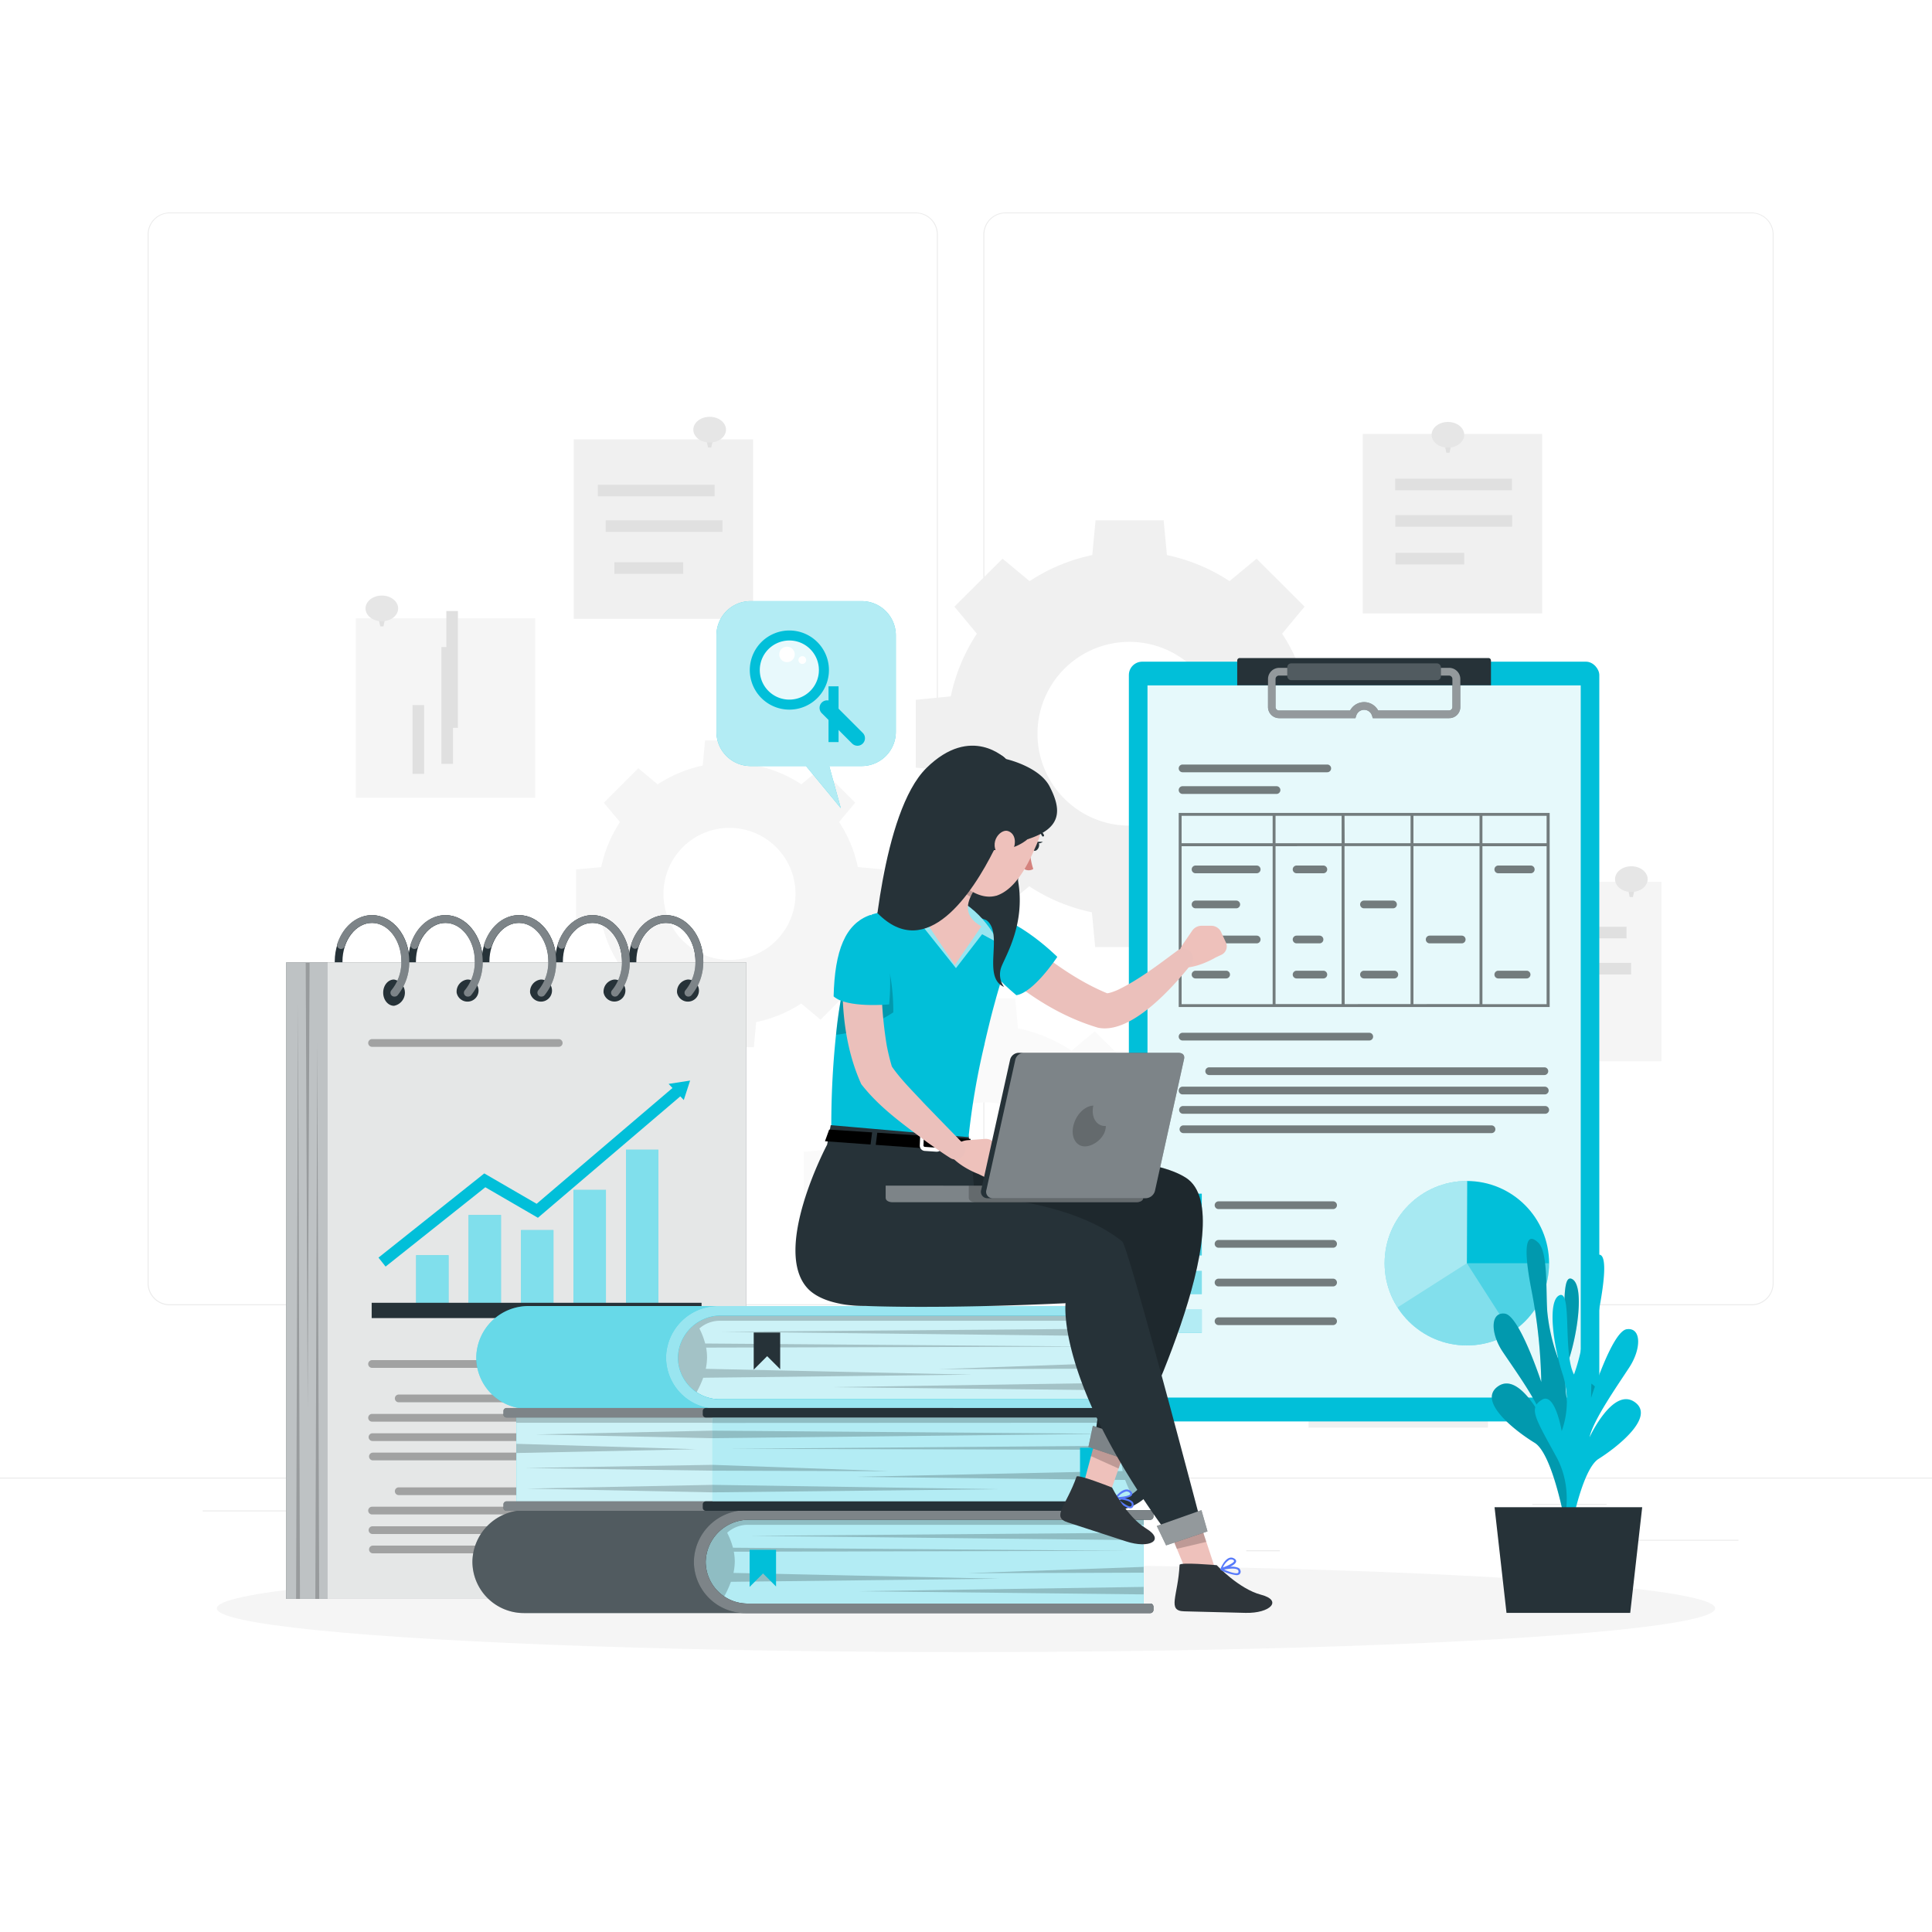 <svg class="animated" id="freepik_stories-research-paper" xmlns="http://www.w3.org/2000/svg" viewBox="0 0 500 500" version="1.1" xmlns:xlink="http://www.w3.org/1999/xlink" xmlns:svgjs="http://svgjs.com/svgjs"><style>svg#freepik_stories-research-paper:not(.animated) .animable {opacity: 0;}svg#freepik_stories-research-paper.animated #freepik--background-complete--inject-304 {animation: 6s Infinite  linear shake;animation-delay: 0s;}svg#freepik_stories-research-paper.animated #freepik--Shadow--inject-304 {animation: 3s Infinite  linear floating;animation-delay: 0s;}svg#freepik_stories-research-paper.animated #freepik--speech-bubble--inject-304 {animation: 3s Infinite  linear floating;animation-delay: 0s;}            @keyframes shake {                10%, 90% {                    transform: translate3d(-1px, 0, 0);                  }                  20%, 80% {                    transform: translate3d(2px, 0, 0);                  }                  30%, 50%, 70% {                    transform: translate3d(-4px, 0, 0);                  }                  40%, 60% {                    transform: translate3d(4px, 0, 0);                  }            }                    @keyframes floating {                0% {                    opacity: 1;                    transform: translateY(0px);                }                50% {                    transform: translateY(-10px);                }                100% {                    opacity: 1;                    transform: translateY(0px);                }            }        </style><g id="freepik--background-complete--inject-304" class="animable" style="transform-origin: 250px 228.23px;"><rect y="382.4" width="500" height="0.25" style="fill: rgb(235, 235, 235); transform-origin: 250px 382.525px;" id="elyu1j0xav73" class="animable"></rect><rect x="416.78" y="398.49" width="33.12" height="0.25" style="fill: rgb(235, 235, 235); transform-origin: 433.34px 398.615px;" id="ela5pfab8301h" class="animable"></rect><rect x="322.53" y="401.21" width="8.69" height="0.25" style="fill: rgb(235, 235, 235); transform-origin: 326.875px 401.335px;" id="elzqwhjwww8on" class="animable"></rect><rect x="396.59" y="389.21" width="19.19" height="0.25" style="fill: rgb(235, 235, 235); transform-origin: 406.185px 389.335px;" id="el4we8cwfohfh" class="animable"></rect><rect x="52.46" y="390.89" width="43.19" height="0.25" style="fill: rgb(235, 235, 235); transform-origin: 74.055px 391.015px;" id="el1iclt96adhj" class="animable"></rect><rect x="104.56" y="390.89" width="6.33" height="0.25" style="fill: rgb(235, 235, 235); transform-origin: 107.725px 391.015px;" id="el6n6su23syx9" class="animable"></rect><rect x="131.47" y="395.11" width="93.68" height="0.25" style="fill: rgb(235, 235, 235); transform-origin: 178.31px 395.235px;" id="elheovbpsdhat" class="animable"></rect><path d="M237,337.8H43.91a5.71,5.71,0,0,1-5.7-5.71V60.66A5.71,5.71,0,0,1,43.91,55H237a5.71,5.71,0,0,1,5.71,5.71V332.09A5.71,5.71,0,0,1,237,337.8ZM43.91,55.2a5.46,5.46,0,0,0-5.45,5.46V332.09a5.46,5.46,0,0,0,5.45,5.46H237a5.47,5.47,0,0,0,5.46-5.46V60.66A5.47,5.47,0,0,0,237,55.2Z" style="fill: rgb(235, 235, 235); transform-origin: 140.46px 196.4px;" id="ela4rdsxibm6v" class="animable"></path><path d="M453.31,337.8H260.21a5.72,5.72,0,0,1-5.71-5.71V60.66A5.72,5.72,0,0,1,260.21,55h193.1A5.71,5.71,0,0,1,459,60.66V332.09A5.71,5.71,0,0,1,453.31,337.8ZM260.21,55.2a5.47,5.47,0,0,0-5.46,5.46V332.09a5.47,5.47,0,0,0,5.46,5.46h193.1a5.47,5.47,0,0,0,5.46-5.46V60.66a5.47,5.47,0,0,0-5.46-5.46Z" style="fill: rgb(235, 235, 235); transform-origin: 356.75px 196.4px;" id="elfq0qfu8fuu6" class="animable"></path><path d="M237,181.11v17.56l9,.85a46.92,46.92,0,0,0,6.75,16.23l-5.81,7,12.42,12.42,7-5.81a46.85,46.85,0,0,0,16.22,6.74l.85,9H301.1l.85-9a46.9,46.9,0,0,0,16.23-6.74l7,5.81,12.42-12.42-5.81-7a46.9,46.9,0,0,0,6.74-16.23l9.05-.85V181.11l-9.05-.86A46.93,46.93,0,0,0,331.81,164l5.81-7L325.2,144.59l-7,5.81A47.11,47.11,0,0,0,302,143.65l-.85-9H283.53l-.85,9a47.06,47.06,0,0,0-16.22,6.75l-7-5.81L247,157l5.81,7a47,47,0,0,0-6.75,16.22Zm55.28-15a23.78,23.78,0,1,1-23.78,23.78A23.78,23.78,0,0,1,292.32,166.11Z" style="fill: rgb(240, 240, 240); transform-origin: 292.29px 189.875px;" id="el36ubpg7w13i" class="animable"></path><path d="M207.36,259.71l5,4.18,8.93-8.93-4.18-5A33.62,33.62,0,0,0,222,238.26l6.5-.61V225l-6.5-.61a33.62,33.62,0,0,0-4.85-11.66l4.18-5-8.93-8.93-5,4.18a33.81,33.81,0,0,0-11.66-4.85l-.61-6.5H182.47l-.61,6.5A33.81,33.81,0,0,0,170.2,203l-5-4.18-8.93,8.93,4.18,5a33.62,33.62,0,0,0-4.85,11.66l-6.5.61v12.62l6.5.61a33.62,33.62,0,0,0,4.85,11.66l-4.18,5,8.93,8.93,5-4.18a33.81,33.81,0,0,0,11.66,4.85l.61,6.5h12.62l.61-6.5A33.81,33.81,0,0,0,207.36,259.71ZM171.7,231.34a17.09,17.09,0,1,1,17.08,17.09A17.08,17.08,0,0,1,171.7,231.34Z" style="fill: rgb(245, 245, 245); transform-origin: 188.8px 231.32px;" id="elqxtoz4sejh" class="animable"></path><path d="M263.45,345.2a40,40,0,0,0,13.88-5.77l6,5L294,333.78l-5-6a40,40,0,0,0,5.77-13.88l7.74-.72v-15l-7.74-.73A40,40,0,0,0,289,283.53l5-6L283.34,266.9l-6,5a40.22,40.22,0,0,0-13.88-5.77l-.73-7.73h-15L247,266.1a40.22,40.22,0,0,0-13.88,5.77l-6-5-10.63,10.63,5,6a40.22,40.22,0,0,0-5.77,13.88l-7.74.73v15l7.74.72a40.14,40.14,0,0,0,5.77,13.88l-5,6,10.63,10.62,6-5A40,40,0,0,0,247,345.2l.73,7.74h15Zm-28.58-39.55A20.34,20.34,0,1,1,255.21,326,20.34,20.34,0,0,1,234.87,305.65Z" style="fill: rgb(250, 250, 250); transform-origin: 255.245px 305.67px;" id="elnn0dy3y1k9l" class="animable"></path><g id="el6stahcvm90e"><rect x="92.09" y="160.02" width="46.43" height="46.43" style="fill: rgb(245, 245, 245); transform-origin: 115.305px 183.235px; transform: rotate(7.78deg);" class="animable" id="el4pii7p6b6nu"></rect></g><g id="elen6k6nthuvf"><rect x="115.51" y="158.13" width="3" height="30.23" style="fill: rgb(224, 224, 224); transform-origin: 117.01px 173.245px; transform: rotate(-82.22deg);" class="animable" id="elhe147hcnfhl"></rect></g><g id="eliuwojw60p5f"><rect x="114.23" y="167.46" width="3" height="30.23" style="fill: rgb(224, 224, 224); transform-origin: 115.73px 182.575px; transform: rotate(-82.22deg);" class="animable" id="eljlna0zon54f"></rect></g><g id="elmimxzqg6ze"><rect x="106.76" y="182.48" width="3" height="17.8" style="fill: rgb(224, 224, 224); transform-origin: 108.26px 191.38px; transform: rotate(-82.22deg);" class="animable" id="elvex8qn6nsza"></rect></g><g id="eltogksgmjhe"><rect x="352.68" y="112.31" width="46.43" height="46.43" style="fill: rgb(240, 240, 240); transform-origin: 375.895px 135.525px; transform: rotate(-0.2deg);" class="animable" id="elxd1ojr8t9so"></rect></g><g id="eladu2w46w8ch"><rect x="361.07" y="123.89" width="30.23" height="3" style="fill: rgb(224, 224, 224); transform-origin: 376.185px 125.39px; transform: rotate(-0.21deg);" class="animable" id="elt6it6d9nja"></rect></g><g id="elwcxiws4fpgt"><rect x="361.11" y="133.31" width="30.23" height="3" style="fill: rgb(224, 224, 224); transform-origin: 376.225px 134.81px; transform: rotate(-0.21deg);" class="animable" id="ellryww7y55"></rect></g><g id="elogf0xkwcuh"><rect x="361.14" y="143.07" width="17.8" height="3" style="fill: rgb(224, 224, 224); transform-origin: 370.04px 144.57px; transform: rotate(-0.21deg);" class="animable" id="elihkkuoj6mum"></rect></g><g id="el4m92hyj5gla"><rect x="383.56" y="228.22" width="46.43" height="46.43" style="fill: rgb(245, 245, 245); transform-origin: 406.775px 251.435px; transform: rotate(-7.22deg);" class="animable" id="eltarbj1cyzb"></rect></g><g id="elf0n21trhm2j"><rect x="390.72" y="239.85" width="30.23" height="3" style="fill: rgb(224, 224, 224); transform-origin: 405.835px 241.35px; transform: rotate(-7.22deg);" class="animable" id="elzx3e34wwpmp"></rect></g><g id="el19plvbgxpf8"><rect x="391.9" y="249.19" width="30.23" height="3" style="fill: rgb(224, 224, 224); transform-origin: 407.015px 250.69px; transform: rotate(-7.22deg);" class="animable" id="el3ub5t979mvx"></rect></g><g id="elea4epn4s4ku"><rect x="393.17" y="259.63" width="17.8" height="3" style="fill: rgb(224, 224, 224); transform-origin: 402.07px 261.13px; transform: rotate(-7.22deg);" class="animable" id="elga98v7lwoz"></rect></g><g id="elg2fcq5i5"><rect x="133.59" y="300.33" width="46.43" height="46.43" style="fill: rgb(240, 240, 240); transform-origin: 156.805px 323.545px; transform: rotate(-0.2deg);" class="animable" id="elkw4msz13epn"></rect></g><g id="el214f4g5makh"><rect x="141.99" y="311.91" width="30.23" height="3" style="fill: rgb(224, 224, 224); transform-origin: 157.105px 313.41px; transform: rotate(-0.21deg);" class="animable" id="eld5zbp9f5x5s"></rect></g><g id="el5v8fpfca2ue"><rect x="142.02" y="321.33" width="30.23" height="3" style="fill: rgb(224, 224, 224); transform-origin: 157.135px 322.83px; transform: rotate(-0.21deg);" class="animable" id="elgfkqxc880jt"></rect></g><g id="el4ghamfajq6r"><rect x="142.06" y="331.09" width="17.8" height="3" style="fill: rgb(224, 224, 224); transform-origin: 150.96px 332.59px; transform: rotate(-0.21deg);" class="animable" id="el3q1hddnlavv"></rect></g><g id="elyti212y8ok"><rect x="338.66" y="323.04" width="46.43" height="46.43" style="fill: rgb(240, 240, 240); transform-origin: 361.875px 346.255px; transform: rotate(-0.2deg);" class="animable" id="elgf4xi2zck4"></rect></g><g id="elryc4fe7gu5"><rect x="347.05" y="334.62" width="30.23" height="3" style="fill: rgb(224, 224, 224); transform-origin: 362.165px 336.12px; transform: rotate(-0.21deg);" class="animable" id="elo4h6mr4z87"></rect></g><g id="el8ighkhnv2l2"><rect x="347.09" y="344.04" width="30.23" height="3" style="fill: rgb(224, 224, 224); transform-origin: 362.205px 345.54px; transform: rotate(-0.21deg);" class="animable" id="el55vnwhddj2o"></rect></g><g id="el0qckijawjhpg"><rect x="347.12" y="353.8" width="17.8" height="3" style="fill: rgb(224, 224, 224); transform-origin: 356.02px 355.3px; transform: rotate(-0.21deg);" class="animable" id="elfyhkqsqajpq"></rect></g><g id="elpbwu2tnxsw"><rect x="148.48" y="113.71" width="46.43" height="46.43" style="fill: rgb(240, 240, 240); transform-origin: 171.695px 136.925px; transform: rotate(-12.52deg);" class="animable" id="elfmq677alv6t"></rect></g><g id="el7gtquqzxmo4"><rect x="154.71" y="125.46" width="30.23" height="3" style="fill: rgb(224, 224, 224); transform-origin: 169.825px 126.96px; transform: rotate(-12.52deg);" class="animable" id="ela869mzefh7"></rect></g><g id="elisn92qljukq"><rect x="156.75" y="134.66" width="30.23" height="3" style="fill: rgb(224, 224, 224); transform-origin: 171.865px 136.16px; transform: rotate(-12.52deg);" class="animable" id="elvibotwe257"></rect></g><g id="elyjps11pcx6"><rect x="159.01" y="145.51" width="17.8" height="3" style="fill: rgb(224, 224, 224); transform-origin: 167.91px 147.01px; transform: rotate(-12.52deg);" class="animable" id="el8z1mblqrcgb"></rect></g><polygon points="99.24 162.1 98.41 162.1 97.26 156.8 100.38 156.8 99.24 162.1" style="fill: rgb(224, 224, 224); transform-origin: 98.82px 159.45px;" id="elvdt6m2nq61i" class="animable"></polygon><ellipse cx="98.82" cy="157.46" rx="4.22" ry="3.33" style="fill: rgb(230, 230, 230); transform-origin: 98.82px 157.46px;" id="elfrmrzud8xkt" class="animable"></ellipse><polygon points="184.07 115.83 183.24 115.83 182.1 110.54 185.22 110.54 184.07 115.83" style="fill: rgb(224, 224, 224); transform-origin: 183.66px 113.185px;" id="eld0fkwtumrz5" class="animable"></polygon><ellipse cx="183.66" cy="111.2" rx="4.23" ry="3.33" style="fill: rgb(230, 230, 230); transform-origin: 183.66px 111.2px;" id="eltp6vv7kqizr" class="animable"></ellipse><polygon points="375.14 117.16 374.31 117.16 373.16 111.87 376.28 111.87 375.14 117.16" style="fill: rgb(224, 224, 224); transform-origin: 374.72px 114.515px;" id="el3f3sgqv45q" class="animable"></polygon><ellipse cx="374.72" cy="112.53" rx="4.22" ry="3.33" style="fill: rgb(230, 230, 230); transform-origin: 374.72px 112.53px;" id="elbuugno7ek15" class="animable"></ellipse><polygon points="422.6 232.15 421.77 232.15 420.63 226.86 423.75 226.86 422.6 232.15" style="fill: rgb(224, 224, 224); transform-origin: 422.19px 229.505px;" id="elxwnht67x0d" class="animable"></polygon><ellipse cx="422.19" cy="227.52" rx="4.22" ry="3.33" style="fill: rgb(230, 230, 230); transform-origin: 422.19px 227.52px;" id="elzpxxkiumzb" class="animable"></ellipse><polygon points="362.59 328.27 361.75 328.27 360.61 322.97 363.73 322.97 362.59 328.27" style="fill: rgb(224, 224, 224); transform-origin: 362.17px 325.62px;" id="elm9osyqra69p" class="animable"></polygon><ellipse cx="362.17" cy="323.63" rx="4.22" ry="3.33" style="fill: rgb(230, 230, 230); transform-origin: 362.17px 323.63px;" id="elh076w08qb1j" class="animable"></ellipse><polygon points="155.48 304.47 154.65 304.47 153.51 299.17 156.63 299.17 155.48 304.47" style="fill: rgb(224, 224, 224); transform-origin: 155.07px 301.82px;" id="elx4rnihb9xq" class="animable"></polygon><ellipse cx="155.07" cy="299.83" rx="4.22" ry="3.33" style="fill: rgb(230, 230, 230); transform-origin: 155.07px 299.83px;" id="elfl7ucgrgwek" class="animable"></ellipse></g><g id="freepik--Shadow--inject-304" class="animable animator-active" style="transform-origin: 250px 416.24px;"><ellipse id="freepik--path--inject-304" cx="250" cy="416.24" rx="193.89" ry="11.32" style="fill: rgb(245, 245, 245); transform-origin: 250px 416.24px;" class="animable"></ellipse></g><g id="freepik--Notebook--inject-304" class="animable" style="transform-origin: 133.595px 325.315px;"><path d="M143.67,248.84c0-6.59,4.33-12,9.66-12s9.66,5.36,9.66,12-4.33,11.94-9.66,11.94S143.67,255.43,143.67,248.84Zm2,0c0,5.48,3.44,9.94,7.66,9.94s7.66-4.46,7.66-9.94-3.43-10-7.66-10S145.67,243.36,145.67,248.84Z" style="fill: rgb(38, 50, 56); transform-origin: 153.33px 248.81px;" id="elt3ndmyvvwjo" class="animable"></path><path d="M124.66,248.84c0-6.59,4.33-12,9.66-12s9.66,5.36,9.66,12-4.33,11.94-9.66,11.94S124.66,255.43,124.66,248.84Zm2,0c0,5.48,3.43,9.94,7.66,9.94s7.66-4.46,7.66-9.94-3.44-10-7.66-10S126.66,243.36,126.66,248.84Z" style="fill: rgb(38, 50, 56); transform-origin: 134.32px 248.81px;" id="elh0fos8ao3y7" class="animable"></path><path d="M105.64,248.84c0-6.59,4.34-12,9.67-12s9.66,5.36,9.66,12-4.34,11.94-9.66,11.94S105.64,255.43,105.64,248.84Zm2,0c0,5.48,3.44,9.94,7.67,9.94s7.66-4.46,7.66-9.94-3.44-10-7.66-10S107.64,243.36,107.64,248.84Z" style="fill: rgb(38, 50, 56); transform-origin: 115.305px 248.81px;" id="elv4zfnpekt6r" class="animable"></path><path d="M86.63,248.84c0-6.59,4.34-12,9.67-12s9.66,5.36,9.66,12-4.34,11.94-9.66,11.94S86.63,255.43,86.63,248.84Zm2,0c0,5.48,3.44,9.94,7.67,9.94s7.66-4.46,7.66-9.94-3.44-10-7.66-10S88.63,243.36,88.63,248.84Z" style="fill: rgb(38, 50, 56); transform-origin: 96.295px 248.81px;" id="el1j8eh1ezdwj" class="animable"></path><path d="M162.68,248.84c0-6.59,4.33-12,9.66-12s9.67,5.36,9.67,12-4.34,11.94-9.67,11.94S162.68,255.43,162.68,248.84Zm2,0c0,5.48,3.44,9.94,7.66,9.94s7.67-4.46,7.67-9.94-3.44-10-7.67-10S164.68,243.36,164.68,248.84Z" style="fill: rgb(38, 50, 56); transform-origin: 172.345px 248.81px;" id="elf1ti51tpijk" class="animable"></path><g id="elgrh2xm0du3"><rect x="74.05" y="249.07" width="119.08" height="164.72" style="fill: rgb(38, 50, 56); transform-origin: 133.59px 331.43px; transform: rotate(180deg);" class="animable" id="elelf1rfwekte"></rect></g><g id="elde7sx7q0cxe"><rect x="74.05" y="249.07" width="119.08" height="164.72" style="fill: rgb(255, 255, 255); opacity: 0.7; transform-origin: 133.59px 331.43px; transform: rotate(180deg);" class="animable" id="elaifxzu1gdcu"></rect></g><g id="el5ffrosx9pz3"><rect x="84.79" y="249.07" width="108.35" height="164.72" style="fill: rgb(255, 255, 255); opacity: 0.6; transform-origin: 138.965px 331.43px; transform: rotate(180deg);" class="animable" id="eli1xoyr081y"></rect></g><g id="elbvkzg1pok2l"><polygon points="77.63 413.79 77.13 259.85 76.63 413.79 77.63 413.79" style="isolation: isolate; opacity: 0.2; transform-origin: 77.13px 336.82px;" class="animable" id="el0przubi44pnn"></polygon></g><g id="elqbi2y5em7t"><polygon points="82.61 413.79 82.11 269.44 81.61 413.79 82.61 413.79" style="isolation: isolate; opacity: 0.2; transform-origin: 82.11px 341.615px;" class="animable" id="ellq76sdtx97e"></polygon></g><g id="elp6j8z9lpx5"><polygon points="79.12 249.19 79.62 364.92 80.12 249.19 79.12 249.19" style="isolation: isolate; opacity: 0.2; transform-origin: 79.62px 307.055px;" class="animable" id="elwtj7695o2pl"></polygon></g><path d="M175.22,256.9a2.86,2.86,0,1,0,2.8-3.4A3.14,3.14,0,0,0,175.22,256.9Z" style="fill: rgb(38, 50, 56); transform-origin: 178.048px 256.36px;" id="el8fzu76s3fvd" class="animable"></path><path d="M178.2,257.91a1,1,0,0,0,.75-.35,13.49,13.49,0,0,0,3.06-8.72c0-6.59-4.34-12-9.67-12-3.92,0-7.43,2.9-8.93,7.37a1,1,0,0,0,1.9.64c1.22-3.65,4-6,7-6,4.23,0,7.67,4.47,7.67,10a11.45,11.45,0,0,1-2.57,7.41,1,1,0,0,0,.76,1.66Z" style="fill: rgb(38, 50, 56); transform-origin: 172.684px 247.38px;" id="ele5wfbjao4vw" class="animable"></path><g id="elfdijqbefgqn"><g style="isolation: isolate; opacity: 0.4; transform-origin: 172.684px 247.38px;" class="animable" id="el2avbm0ge7t1"><path d="M178.2,257.91a1,1,0,0,0,.75-.35,13.49,13.49,0,0,0,3.06-8.72c0-6.59-4.34-12-9.67-12-3.92,0-7.43,2.9-8.93,7.37a1,1,0,0,0,1.9.64c1.22-3.65,4-6,7-6,4.23,0,7.67,4.47,7.67,10a11.45,11.45,0,0,1-2.57,7.41,1,1,0,0,0,.76,1.66Z" style="fill: rgb(255, 255, 255); transform-origin: 172.684px 247.38px;" id="elm28727ta89n" class="animable"></path></g></g><path d="M156.21,256.9a2.85,2.85,0,1,0,2.8-3.4A3.14,3.14,0,0,0,156.21,256.9Z" style="fill: rgb(38, 50, 56); transform-origin: 159.027px 256.35px;" id="ellbdh67sll0k" class="animable"></path><path d="M159.18,257.91a1,1,0,0,0,.76-.35,13.48,13.48,0,0,0,3.05-8.72c0-6.59-4.33-12-9.66-12-3.93,0-7.43,2.9-8.93,7.37a1,1,0,0,0,1.9.64c1.22-3.65,4-6,7-6,4.23,0,7.66,4.47,7.66,10a11.44,11.44,0,0,1-2.56,7.41,1,1,0,0,0,.75,1.66Z" style="fill: rgb(38, 50, 56); transform-origin: 153.67px 247.38px;" id="elj3tmbip3jv" class="animable"></path><g id="elwvvji0hlbu"><g style="isolation: isolate; opacity: 0.4; transform-origin: 153.67px 247.38px;" class="animable" id="el37qjricjjye"><path d="M159.18,257.91a1,1,0,0,0,.76-.35,13.48,13.48,0,0,0,3.05-8.72c0-6.59-4.33-12-9.66-12-3.93,0-7.43,2.9-8.93,7.37a1,1,0,0,0,1.9.64c1.22-3.65,4-6,7-6,4.23,0,7.66,4.47,7.66,10a11.44,11.44,0,0,1-2.56,7.41,1,1,0,0,0,.75,1.66Z" style="fill: rgb(255, 255, 255); transform-origin: 153.67px 247.38px;" id="el9kacorbft64" class="animable"></path></g></g><path d="M137.19,256.9a2.86,2.86,0,1,0,2.81-3.4A3.15,3.15,0,0,0,137.19,256.9Z" style="fill: rgb(38, 50, 56); transform-origin: 140.019px 256.36px;" id="elslqcgv84hda" class="animable"></path><path d="M140.17,257.91a1,1,0,0,0,.76-.35,13.48,13.48,0,0,0,3-8.72c0-6.59-4.33-12-9.66-12-3.93,0-7.43,2.9-8.93,7.37a1,1,0,0,0,.63,1.27,1,1,0,0,0,1.27-.63c1.22-3.65,4-6,7-6,4.22,0,7.66,4.47,7.66,10a11.39,11.39,0,0,1-2.57,7.41,1,1,0,0,0,.76,1.66Z" style="fill: rgb(38, 50, 56); transform-origin: 134.61px 247.38px;" id="el4cmu2jg8vcp" class="animable"></path><g id="eleii4hx1hgi"><g style="isolation: isolate; opacity: 0.4; transform-origin: 134.61px 247.38px;" class="animable" id="elf9gg1f635d"><path d="M140.17,257.91a1,1,0,0,0,.76-.35,13.48,13.48,0,0,0,3-8.72c0-6.59-4.33-12-9.66-12-3.93,0-7.43,2.9-8.93,7.37a1,1,0,0,0,.63,1.27,1,1,0,0,0,1.27-.63c1.22-3.65,4-6,7-6,4.22,0,7.66,4.47,7.66,10a11.39,11.39,0,0,1-2.57,7.41,1,1,0,0,0,.76,1.66Z" style="fill: rgb(255, 255, 255); transform-origin: 134.61px 247.38px;" id="elstsei9bralp" class="animable"></path></g></g><path d="M118.18,256.9a2.86,2.86,0,1,0,2.81-3.4A3.15,3.15,0,0,0,118.18,256.9Z" style="fill: rgb(38, 50, 56); transform-origin: 121.009px 256.36px;" id="elb8lcl01bzjv" class="animable"></path><path d="M121.16,257.91a1,1,0,0,0,.76-.35,13.48,13.48,0,0,0,3-8.72c0-6.59-4.34-12-9.66-12-3.93,0-7.43,2.9-8.93,7.37a1,1,0,1,0,1.89.64c1.22-3.65,4-6,7-6,4.22,0,7.66,4.47,7.66,10a11.45,11.45,0,0,1-2.57,7.41,1,1,0,0,0,.76,1.66Z" style="fill: rgb(38, 50, 56); transform-origin: 115.588px 247.38px;" id="el5fjw69txym5" class="animable"></path><g id="elc267otv4dto"><g style="isolation: isolate; opacity: 0.4; transform-origin: 115.588px 247.38px;" class="animable" id="elrgm3mo0oy5"><path d="M121.16,257.91a1,1,0,0,0,.76-.35,13.48,13.48,0,0,0,3-8.72c0-6.59-4.34-12-9.66-12-3.93,0-7.43,2.9-8.93,7.37a1,1,0,1,0,1.89.64c1.22-3.65,4-6,7-6,4.22,0,7.66,4.47,7.66,10a11.45,11.45,0,0,1-2.57,7.41,1,1,0,0,0,.76,1.66Z" style="fill: rgb(255, 255, 255); transform-origin: 115.588px 247.38px;" id="elubzuj2vm3z" class="animable"></path></g></g><path d="M99.17,256.9c0,1.88,1.26,3.4,2.8,3.4a3.46,3.46,0,0,0,0-6.8C100.43,253.5,99.17,255,99.17,256.9Z" style="fill: rgb(38, 50, 56); transform-origin: 101.979px 256.9px;" id="el21tbt1yerju" class="animable"></path><path d="M102.15,257.91a1,1,0,0,0,.76-.35,13.53,13.53,0,0,0,3-8.72c0-6.59-4.34-12-9.66-12-3.93,0-7.44,2.9-8.93,7.37a1,1,0,1,0,1.89.64c1.22-3.65,4-6,7-6,4.22,0,7.66,4.47,7.66,10a11.45,11.45,0,0,1-2.57,7.41,1,1,0,0,0,.1,1.42A1,1,0,0,0,102.15,257.91Z" style="fill: rgb(38, 50, 56); transform-origin: 96.578px 247.378px;" id="elqtcxkntso1r" class="animable"></path><g id="elq17tkb3t5g"><g style="isolation: isolate; opacity: 0.4; transform-origin: 96.578px 247.378px;" class="animable" id="elphpm9kk3tz"><path d="M102.15,257.91a1,1,0,0,0,.76-.35,13.53,13.53,0,0,0,3-8.72c0-6.59-4.34-12-9.66-12-3.93,0-7.44,2.9-8.93,7.37a1,1,0,1,0,1.89.64c1.22-3.65,4-6,7-6,4.22,0,7.66,4.47,7.66,10a11.45,11.45,0,0,1-2.57,7.41,1,1,0,0,0,.1,1.42A1,1,0,0,0,102.15,257.91Z" style="fill: rgb(255, 255, 255); transform-origin: 96.578px 247.378px;" id="elvduc3bsffxs" class="animable"></path></g></g><rect x="107.7" y="324.85" width="8.38" height="14.29" style="fill: #01BFD9; transform-origin: 111.89px 331.995px;" id="elku0mpll7jn" class="animable"></rect><rect x="121.27" y="314.45" width="8.38" height="24.69" style="fill: #01BFD9; transform-origin: 125.46px 326.795px;" id="el13vl5ehiodol" class="animable"></rect><rect x="134.85" y="318.35" width="8.38" height="20.79" style="fill: #01BFD9; transform-origin: 139.04px 328.745px;" id="elguofz7lqxmu" class="animable"></rect><rect x="148.43" y="307.95" width="8.38" height="31.19" style="fill: #01BFD9; transform-origin: 152.62px 323.545px;" id="ell6puv7s5a2a" class="animable"></rect><rect x="162" y="297.55" width="8.38" height="41.59" style="fill: #01BFD9; transform-origin: 166.19px 318.345px;" id="elbkvtplppke" class="animable"></rect><g id="elrsx7oeneew"><rect x="107.7" y="324.85" width="8.38" height="14.29" style="fill: rgb(255, 255, 255); opacity: 0.5; transform-origin: 111.89px 331.995px;" class="animable" id="elejln6cju27h"></rect></g><g id="elxhakb1t79pm"><rect x="121.27" y="314.45" width="8.38" height="24.69" style="fill: rgb(255, 255, 255); opacity: 0.5; transform-origin: 125.46px 326.795px;" class="animable" id="elitw9yw6eq3"></rect></g><g id="el1403woxqmn3"><rect x="134.85" y="318.35" width="8.38" height="20.79" style="fill: rgb(255, 255, 255); opacity: 0.5; transform-origin: 139.04px 328.745px;" class="animable" id="el5p80c57jshp"></rect></g><g id="elrkx0t7b9r"><rect x="148.43" y="307.95" width="8.38" height="31.19" style="fill: rgb(255, 255, 255); opacity: 0.5; transform-origin: 152.62px 323.545px;" class="animable" id="elwisr1pnifgb"></rect></g><g id="eldh0a2kpq7cr"><rect x="162" y="297.55" width="8.38" height="41.59" style="fill: rgb(255, 255, 255); opacity: 0.5; transform-origin: 166.19px 318.345px;" class="animable" id="elqvk4e9wiq7t"></rect></g><rect x="96.19" y="337.16" width="85.37" height="3.96" style="fill: rgb(38, 50, 56); transform-origin: 138.875px 339.14px;" id="el62riulu7ai" class="animable"></rect><polygon points="99.79 327.79 97.95 325.47 125.33 303.68 138.88 311.54 175.46 280.36 177.38 282.61 139.21 315.16 125.6 307.26 99.79 327.79" style="fill: #01BFD9; transform-origin: 137.665px 304.075px;" id="el2xjty0ndsfm" class="animable"></polygon><polygon points="178.6 279.65 173.04 280.51 176.96 284.69 178.6 279.65" style="fill: #01BFD9; transform-origin: 175.82px 282.17px;" id="elrqqnoldr8np" class="animable"></polygon><g id="elvulqv43vp79"><g style="opacity: 0.3; transform-origin: 120.445px 353px;" class="animable" id="elrkgg8358ij"><path d="M144.6,354H96.29a1,1,0,0,1,0-2H144.6a1,1,0,1,1,0,2Z" id="el7zjxy87w7gc" class="animable" style="transform-origin: 120.445px 353px;"></path></g></g><g id="eleg1spve1qu6"><g style="opacity: 0.3; transform-origin: 139.215px 369.425px;" class="animable" id="eltt87werapl"><path d="M181.92,362.91H103.19a1,1,0,0,1,0-2h78.73a1,1,0,1,1,0,2Z" id="eli6hvvcshgb" class="animable" style="transform-origin: 142.555px 361.91px;"></path><path d="M182,367.92H96.29a1,1,0,0,1,0-2H182a1,1,0,1,1,0,2Z" id="el2aup3nq81pm" class="animable" style="transform-origin: 139.145px 366.92px;"></path><path d="M182.14,372.93H96.4a1,1,0,0,1,0-2h85.74a1,1,0,0,1,0,2Z" id="ele80r0xyysol" class="animable" style="transform-origin: 139.27px 371.93px;"></path><path d="M168.24,377.94H96.51a1,1,0,1,1,0-2h71.73a1,1,0,1,1,0,2Z" id="ely8qp8lr78y" class="animable" style="transform-origin: 132.375px 376.94px;"></path></g></g><g id="eljhdqunurahe"><g style="opacity: 0.3; transform-origin: 139.215px 393.465px;" class="animable" id="elgu8h0yh2d2r"><path d="M181.92,386.93H103.19a1,1,0,0,1,0-2h78.73a1,1,0,1,1,0,2Z" id="elhew7r2y5o3c" class="animable" style="transform-origin: 142.555px 385.93px;"></path><path d="M182,391.94H96.29a1,1,0,0,1,0-2H182a1,1,0,1,1,0,2Z" id="el3rqslshvhxh" class="animable" style="transform-origin: 139.145px 390.94px;"></path><path d="M182.14,397H96.4a1,1,0,0,1,0-2h85.74a1,1,0,0,1,0,2Z" id="elpxd3w7gcl9f" class="animable" style="transform-origin: 139.27px 396px;"></path><path d="M168.24,402H96.51a1,1,0,1,1,0-2h71.73a1,1,0,1,1,0,2Z" id="elbkd5efolmx8" class="animable" style="transform-origin: 132.375px 401px;"></path></g></g><g id="els51hf1spp8h"><g style="opacity: 0.3; transform-origin: 120.445px 269.92px;" class="animable" id="elwub22m5erkn"><path d="M144.6,270.92H96.29a1,1,0,0,1,0-2H144.6a1,1,0,0,1,0,2Z" id="elhdr625fa9et" class="animable" style="transform-origin: 120.445px 269.92px;"></path></g></g></g><g id="freepik--Clipboard--inject-304" class="animable" style="transform-origin: 353.025px 269.08px;"><rect x="292.15" y="171.24" width="121.75" height="196.62" rx="3.46" style="fill: #01BFD9; transform-origin: 353.025px 269.55px;" id="el311ipwweyss" class="animable"></rect><path d="M320.84,170.3h64.38a.64.64,0,0,1,.64.64v6.44a0,0,0,0,1,0,0H320.19a0,0,0,0,1,0,0v-6.44A.64.64,0,0,1,320.84,170.3Z" style="fill: rgb(38, 50, 56); transform-origin: 353.025px 173.84px;" id="el968751kppcg" class="animable"></path><g id="el32xde9hcelv"><rect x="296.97" y="177.38" width="112.12" height="184.31" style="fill: rgb(255, 255, 255); opacity: 0.9; transform-origin: 353.03px 269.535px;" class="animable" id="el5hefhnyvp9w"></rect></g><path d="M375,185.86H355.29l-.23-.69a2.13,2.13,0,0,0-4.05,0l-.23.69H331.05a2.89,2.89,0,0,1-2.89-2.88v-7.26a2.9,2.9,0,0,1,2.89-2.88h44a2.89,2.89,0,0,1,2.88,2.88V183A2.88,2.88,0,0,1,375,185.86Zm-18.34-2H375a.87.87,0,0,0,.88-.88v-7.26a.88.88,0,0,0-.88-.88h-44a.88.88,0,0,0-.89.88V183a.88.88,0,0,0,.89.88H349.4a4.13,4.13,0,0,1,7.27,0Z" style="fill: rgb(38, 50, 56); transform-origin: 353.045px 179.35px;" id="eljtg3fnisge" class="animable"></path><g id="el29ywq344g7j"><g style="opacity: 0.5; transform-origin: 353.045px 179.35px;" class="animable" id="el2zpa02aukq9"><path d="M375,185.86H355.29l-.23-.69a2.13,2.13,0,0,0-4.05,0l-.23.69H331.05a2.89,2.89,0,0,1-2.89-2.88v-7.26a2.9,2.9,0,0,1,2.89-2.88h44a2.89,2.89,0,0,1,2.88,2.88V183A2.88,2.88,0,0,1,375,185.86Zm-18.34-2H375a.87.87,0,0,0,.88-.88v-7.26a.88.88,0,0,0-.88-.88h-44a.88.88,0,0,0-.89.88V183a.88.88,0,0,0,.89.88H349.4a4.13,4.13,0,0,1,7.27,0Z" style="fill: rgb(255, 255, 255); transform-origin: 353.045px 179.35px;" id="elnevfhwickm" class="animable"></path></g></g><rect x="333.15" y="171.68" width="39.76" height="4.35" rx="0.99" style="fill: rgb(38, 50, 56); transform-origin: 353.03px 173.855px;" id="elm6n91cf967q" class="animable"></rect><g id="elb0lhlxdzipf"><rect x="333.15" y="171.68" width="39.76" height="4.35" rx="0.99" style="fill: rgb(255, 255, 255); opacity: 0.2; transform-origin: 353.03px 173.855px;" class="animable" id="elixhvay5b3"></rect></g><g id="elad859xlr1k8"><circle cx="379.62" cy="326.92" r="21.28" style="fill: #01BFD9; transform-origin: 379.62px 326.92px; transform: rotate(-76.72deg);" class="animable" id="elxc50krj7i6m"></circle></g><g id="elmiw317szy6n"><path d="M379.62,326.92H400.9a21.28,21.28,0,1,1-21.28-21.28h.08Z" style="fill: rgb(255, 255, 255); opacity: 0.3; transform-origin: 379.62px 326.92px;" class="animable" id="elpzonhcvcte"></path></g><g id="el3u4qp87uct3"><path d="M379.62,326.92l11.48,17.91a21.28,21.28,0,1,1-11.48-39.19h.07Z" style="fill: rgb(255, 255, 255); opacity: 0.3; transform-origin: 374.714px 326.92px;" class="animable" id="elrnu7yks8ygl"></path></g><g id="ellbmeouw4uso"><path d="M379.62,326.92l-17.94,11.44a21.28,21.28,0,0,1,17.94-32.72h.07Z" style="fill: rgb(255, 255, 255); opacity: 0.3; transform-origin: 369.017px 322px;" class="animable" id="elhofc3017ddk"></path></g><g id="el8ptvh05bm0h"><g style="opacity: 0.5; transform-origin: 353.05px 235.5px;" class="animable" id="el6d8ase2ipub"><path d="M305.05,210.39v50.22h96V210.39Zm95.21,7.84H383.65v-7.09h16.61Zm-53.05,0h-17.1v-7.09h17.1Zm.75-7.09h17.09v7.09H348Zm-.75,7.84v40.88h-17.1V219Zm.75,0h17.09v40.88H348Zm17.84,0h17.1v40.88H365.8Zm0-.75v-7.09h17.1v7.09Zm-36.44-7.09v7.09H305.8v-7.09ZM305.8,219h23.56v40.88H305.8Zm77.85,40.88V219h16.61v40.88Z" id="eldjyxfrlw5yh" class="animable" style="transform-origin: 353.05px 235.5px;"></path><path d="M335.56,226h6.92a1,1,0,0,0,0-2h-6.92a1,1,0,1,0,0,2Z" id="elztpxcjay4ig" class="animable" style="transform-origin: 339.02px 225px;"></path><path d="M353,235.07h7.51a1,1,0,0,0,0-2H353a1,1,0,0,0,0,2Z" id="ellbltfsf0bal" class="animable" style="transform-origin: 356.755px 234.07px;"></path><path d="M360.87,251.22H353a1,1,0,0,0,0,2h7.84a1,1,0,0,0,0-2Z" id="el99e9d6u2kzq" class="animable" style="transform-origin: 356.92px 252.22px;"></path><path d="M378.27,242.14H370a1,1,0,0,0,0,2h8.29a1,1,0,0,0,0-2Z" id="elxavkvmt8lx" class="animable" style="transform-origin: 374.145px 243.14px;"></path><path d="M396.16,224h-8.4a1,1,0,0,0,0,2h8.4a1,1,0,1,0,0-2Z" id="elqg7oagdy47" class="animable" style="transform-origin: 391.96px 225px;"></path><path d="M395.08,251.22h-7.32a1,1,0,0,0,0,2h7.32a1,1,0,0,0,0-2Z" id="el8k4na9zb259" class="animable" style="transform-origin: 391.42px 252.22px;"></path><path d="M335.56,244.14h5.93a1,1,0,0,0,0-2h-5.93a1,1,0,0,0,0,2Z" id="elz7gvl9uu73q" class="animable" style="transform-origin: 338.525px 243.14px;"></path><path d="M342.48,251.22h-6.92a1,1,0,0,0,0,2h6.92a1,1,0,0,0,0-2Z" id="eli122suj4p2" class="animable" style="transform-origin: 339.02px 252.22px;"></path><path d="M309.41,226h15.82a1,1,0,0,0,0-2H309.41a1,1,0,0,0,0,2Z" id="elcbbo978ymej" class="animable" style="transform-origin: 317.32px 225px;"></path><path d="M309.41,235.07h10.53a1,1,0,0,0,0-2H309.41a1,1,0,0,0,0,2Z" id="elonhzz8021a" class="animable" style="transform-origin: 314.675px 234.07px;"></path><path d="M325.23,242.14H309.41a1,1,0,1,0,0,2h15.82a1,1,0,0,0,0-2Z" id="el45uomesvoh3" class="animable" style="transform-origin: 317.32px 243.14px;"></path><path d="M317.32,251.22h-7.91a1,1,0,0,0,0,2h7.91a1,1,0,0,0,0-2Z" id="elfjuvj5d0zm6" class="animable" style="transform-origin: 313.365px 252.22px;"></path></g></g><g id="el3rw8boukejp"><g style="opacity: 0.5; transform-origin: 324.77px 198.86px;" class="animable" id="elq6u55ljas79"><path d="M343.49,199.86H306.05a1,1,0,0,1,0-2h37.44a1,1,0,0,1,0,2Z" id="el3cj82d7n38v" class="animable" style="transform-origin: 324.77px 198.86px;"></path></g></g><g id="eltnzmvwd2ine"><g style="opacity: 0.5; transform-origin: 318.205px 204.47px;" class="animable" id="el5p5x1lspqqm"><path d="M330.36,205.47H306.05a1,1,0,0,1,0-2h24.31a1,1,0,0,1,0,2Z" id="elh0mamom2dtn" class="animable" style="transform-origin: 318.205px 204.47px;"></path></g></g><g id="elhn3cp8uest"><g style="opacity: 0.5; transform-origin: 330.205px 268.28px;" class="animable" id="el5ew27uzbgvs"><path d="M354.36,269.28H306.05a1,1,0,1,1,0-2h48.31a1,1,0,0,1,0,2Z" id="el1802xge60zxh" class="animable" style="transform-origin: 330.205px 268.28px;"></path></g></g><rect x="305.05" y="308.92" width="5.97" height="5.97" style="fill: #01BFD9; transform-origin: 308.035px 311.905px;" id="elqqcsglvbiq" class="animable"></rect><g id="elwckhqw0sa48"><g style="opacity: 0.5; transform-origin: 330.18px 311.91px;" class="animable" id="elszt3wy7t0xf"><path d="M345,312.91H315.36a1,1,0,0,1,0-2H345a1,1,0,0,1,0,2Z" id="elb1a4c1n7w9d" class="animable" style="transform-origin: 330.18px 311.91px;"></path></g></g><rect x="305.05" y="318.93" width="5.97" height="5.97" style="fill: #01BFD9; transform-origin: 308.035px 321.915px;" id="el9r9cmqhyrbk" class="animable"></rect><g id="el4juljd5xpss"><g style="opacity: 0.5; transform-origin: 330.18px 321.91px;" class="animable" id="eli29xt3nprcs"><path d="M345,322.91H315.36a1,1,0,0,1,0-2H345a1,1,0,0,1,0,2Z" id="elwhd1e54y45d" class="animable" style="transform-origin: 330.18px 321.91px;"></path></g></g><rect x="305.05" y="328.93" width="5.97" height="5.97" style="fill: #01BFD9; transform-origin: 308.035px 331.915px;" id="elth0o50dp93o" class="animable"></rect><g id="eli2im809ak3"><g style="opacity: 0.5; transform-origin: 330.18px 331.92px;" class="animable" id="elg2fskf5ss85"><path d="M345,332.92H315.36a1,1,0,0,1,0-2H345a1,1,0,0,1,0,2Z" id="elb7geysyz6sn" class="animable" style="transform-origin: 330.18px 331.92px;"></path></g></g><rect x="305.05" y="338.94" width="5.97" height="5.97" style="fill: #01BFD9; transform-origin: 308.035px 341.925px;" id="elnzy2xnbnswo" class="animable"></rect><g id="elde6md847nlj"><g style="opacity: 0.5; transform-origin: 330.18px 341.93px;" class="animable" id="elapel3tlnop"><path d="M345,342.93H315.36a1,1,0,0,1,0-2H345a1,1,0,0,1,0,2Z" id="el7n3q2v1pluh" class="animable" style="transform-origin: 330.18px 341.93px;"></path></g></g><g id="ells7yiaxx4n7"><g style="opacity: 0.5; transform-origin: 352.975px 284.735px;" class="animable" id="ell6ojkct53c9"><path d="M399.68,278.22H312.94a1,1,0,0,1,0-2h86.74a1,1,0,1,1,0,2Z" id="elnql7zbmrcx" class="animable" style="transform-origin: 356.31px 277.22px;"></path><path d="M399.79,283.23H306.05a1,1,0,1,1,0-2h93.74a1,1,0,0,1,0,2Z" id="ell4dlzsrn98a" class="animable" style="transform-origin: 352.92px 282.23px;"></path><path d="M399.9,288.24H306.16a1,1,0,0,1,0-2H399.9a1,1,0,0,1,0,2Z" id="elq6dss4t1bao" class="animable" style="transform-origin: 353.03px 287.24px;"></path><path d="M386,293.25H306.27a1,1,0,0,1,0-2H386a1,1,0,0,1,0,2Z" id="elsetngvy846" class="animable" style="transform-origin: 346.135px 292.25px;"></path></g></g><g id="eljqbnwbpzyg"><rect x="305.05" y="318.93" width="5.97" height="5.97" style="fill: rgb(255, 255, 255); opacity: 0.3; transform-origin: 308.035px 321.915px;" class="animable" id="elqqkm3jg6vrd"></rect></g><g id="el11ohj1rzvofh"><rect x="305.05" y="328.93" width="5.97" height="5.97" style="fill: rgb(255, 255, 255); opacity: 0.5; transform-origin: 308.035px 331.915px;" class="animable" id="elf2a84hqv6u9"></rect></g><g id="elh607y1epkwc"><rect x="305.05" y="338.94" width="5.97" height="5.97" style="fill: rgb(255, 255, 255); opacity: 0.7; transform-origin: 308.035px 341.925px;" class="animable" id="el5hqm8ap2oq9"></rect></g></g><g id="freepik--Plant--inject-304" class="animable" style="transform-origin: 405.543px 369.016px;"><path d="M407.41,393.25s-4.75-10.36.68-20.58,7-12.62,3.54-14.71-5.05,8.17-5.05,8.17a23.09,23.09,0,0,1-.5-14.46c2.4-7.39,3.91-19.43.63-20.72s-.63,15-3.49,20.58a48.19,48.19,0,0,1-2.79-12.13c-.39-5.93.22-15.41-2.37-17.84s-4.26-.75-1.71,12.35a137.07,137.07,0,0,1,2.53,23.75s-5.63-17.19-9.42-17.69-3.78,5.07-.54,9.9,9.49,13.47,10.51,17.92c0,0-6.19-12.93-11.75-9s4.84,11.78,9.48,14.6S405,393.94,405,393.94Z" style="fill: #01BFD9; transform-origin: 399.776px 357.281px;" id="elesvi4u6ajhm" class="animable"></path><g id="el9yd9pcxvuof"><path d="M407.41,393.25s-4.75-10.36.68-20.58,7-12.62,3.54-14.71-5.05,8.17-5.05,8.17a23.09,23.09,0,0,1-.5-14.46c2.4-7.39,3.91-19.43.63-20.72s-.63,15-3.49,20.58a48.19,48.19,0,0,1-2.79-12.13c-.39-5.93.22-15.41-2.37-17.84s-4.26-.75-1.71,12.35a137.07,137.07,0,0,1,2.53,23.75s-5.63-17.19-9.42-17.69-3.78,5.07-.54,9.9,9.49,13.47,10.51,17.92c0,0-6.19-12.93-11.75-9s4.84,11.78,9.48,14.6S405,393.94,405,393.94Z" style="isolation: isolate; opacity: 0.2; transform-origin: 399.776px 357.281px;" class="animable" id="elo5p8nbr3z2n"></path></g><path d="M403.66,397.5s4.63-10.43-.92-20.56-7.15-12.52-3.72-14.67,5.15,8.1,5.15,8.1a23.07,23.07,0,0,0,.33-14.46c-2.49-7.36-4.15-19.37-.88-20.71s.81,15,3.73,20.52A48.15,48.15,0,0,0,410,343.56c.32-5.95-.41-15.42,2.16-17.89s4.25-.81,1.85,12.33a137.21,137.21,0,0,0-2.24,23.79S417.2,344.52,421,344s3.84,5,.66,9.88-9.32,13.62-10.29,18.08c0,0,6-13,11.64-9.14s-4.7,11.85-9.3,14.74-7.62,20.63-7.62,20.63Z" style="fill: #01BFD9; transform-origin: 410.936px 361.448px;" id="eltvs4w9ynr4" class="animable"></path><polygon points="425 390.07 386.79 390.07 389.88 417.41 421.9 417.41 425 390.07" style="fill: rgb(38, 50, 56); transform-origin: 405.895px 403.74px;" id="el5tnutdmtka6" class="animable"></polygon></g><g id="freepik--speech-bubble--inject-304" class="animable" style="transform-origin: 208.625px 182.36px;"><path d="M194.26,155.57H223a8.84,8.84,0,0,1,8.84,8.84v25a8.84,8.84,0,0,1-8.84,8.84H214.6l3,10.9-9-10.9H194.26a8.84,8.84,0,0,1-8.85-8.84v-25A8.84,8.84,0,0,1,194.26,155.57Z" style="fill: #01BFD9; transform-origin: 208.625px 182.36px;" id="elv4vjfwme6a" class="animable"></path><g id="elfv7nntfy6y"><path d="M194.26,155.57H223a8.84,8.84,0,0,1,8.84,8.84v25a8.84,8.84,0,0,1-8.84,8.84H214.6l3,10.9-9-10.9H194.26a8.84,8.84,0,0,1-8.85-8.84v-25A8.84,8.84,0,0,1,194.26,155.57Z" style="fill: rgb(255, 255, 255); opacity: 0.7; transform-origin: 208.625px 182.36px;" class="animable" id="elct1y3revthd"></path></g><g id="el90z9m8cr4ad"><circle cx="204.28" cy="173.41" r="8.95" style="fill: rgb(255, 255, 255); opacity: 0.7; transform-origin: 204.28px 173.41px;" class="animable" id="eljqdf9paz5xg"></circle></g><path d="M204.28,183.65a10.24,10.24,0,1,1,7.25-3A10.22,10.22,0,0,1,204.28,183.65Zm0-17.89a7.65,7.65,0,1,0,5.41,2.24A7.59,7.59,0,0,0,204.28,165.76Z" style="fill: #01BFD9; transform-origin: 204.288px 173.41px;" id="els47kyx6jkkb" class="animable"></path><g id="elqgl42i2xpc"><rect x="214.42" y="177.62" width="2.6" height="14.43" style="fill: #01BFD9; transform-origin: 215.72px 184.835px; transform: rotate(-45deg);" class="animable" id="elmcztjgip72f"></rect></g><path d="M221.91,193a2,2,0,0,1-1.38-.57l-7.79-7.79a1.95,1.95,0,1,1,2.75-2.76l7.8,7.8a1.95,1.95,0,0,1-1.38,3.32Z" style="fill: #01BFD9; transform-origin: 217.978px 187.124px;" id="ellv8v45m80i" class="animable"></path><path d="M205.67,169.36a2,2,0,1,1-2-2A2,2,0,0,1,205.67,169.36Z" style="fill: rgb(255, 255, 255); transform-origin: 203.67px 169.36px;" id="elqq0d48dhkc" class="animable"></path><path d="M208.64,170.82a1,1,0,1,1-1-1A1,1,0,0,1,208.64,170.82Z" style="fill: rgb(255, 255, 255); transform-origin: 207.64px 170.82px;" id="elyz7r04mndzg" class="animable"></path></g><g id="freepik--Character--inject-304" class="animable" style="transform-origin: 225.767px 305.22px;"><rect x="139.84" y="339.46" width="148.94" height="23.97" style="fill: #01BFD9; transform-origin: 214.31px 351.445px;" id="el2rpzms5y3dk" class="animable"></rect><g id="elhacblxrje7l"><rect x="139.84" y="339.46" width="148.94" height="23.97" style="fill: rgb(255, 255, 255); opacity: 0.8; transform-origin: 214.31px 351.445px;" class="animable" id="elzv4y2rly0g"></rect></g><g id="el2nbu1hfmunv"><polygon points="288.78 345.8 288.78 343.85 186.81 344.66 288.78 345.8" style="isolation: isolate; opacity: 0.2; transform-origin: 237.795px 344.825px;" class="animable" id="el66k6kz0ehol"></polygon></g><g id="el6txpymo8uv"><polygon points="288.78 354.2 288.78 352.69 243 354.33 288.78 354.2" style="isolation: isolate; opacity: 0.2; transform-origin: 265.89px 353.51px;" class="animable" id="el3pc5nxsola4"></polygon></g><g id="elj64cav2edqa"><polygon points="288.78 359.82 288.78 357.87 214.97 359 288.78 359.82" style="isolation: isolate; opacity: 0.2; transform-origin: 251.875px 358.845px;" class="animable" id="elb0iv3z0x96r"></polygon></g><g id="el99sbp7lzc84"><path d="M173.14,339.46,171,357.33l2.55-2.72a21.81,21.81,0,0,0,4.68,8.82,26,26,0,0,0,3.76-6.87l69.56-.8-68.9-1.51a14.51,14.51,0,0,0,.33-3,13.65,13.65,0,0,0-.24-2.49l102.06-.26-102.3-.8a19.56,19.56,0,0,0-1.5-3.89,8,8,0,0,1,5.33-2H288.78v-2.35Z" style="isolation: isolate; opacity: 0.2; transform-origin: 229.89px 351.445px;" class="animable" id="elh27g8lzz6ib"></path></g><path d="M175.44,351.31a10.86,10.86,0,0,0,10.85,10.83H290.5a.8.8,0,0,1,.8.8v.86a.8.8,0,0,1-.8.8H136.56a13.3,13.3,0,0,1-13.3-13.41A13.52,13.52,0,0,1,136.9,338H290.5a.8.8,0,0,1,.8.8v.85a.8.8,0,0,1-.8.8H186.61A11.15,11.15,0,0,0,175.44,351.31Z" style="fill: #01BFD9; transform-origin: 207.28px 351.3px;" id="elmk6ph84a6zd" class="animable"></path><g id="elmw9opka2djd"><path d="M175.44,351.31a10.86,10.86,0,0,0,10.85,10.83H290.5a.8.8,0,0,1,.8.8v.86a.8.8,0,0,1-.8.8H136.56a13.3,13.3,0,0,1-13.3-13.41A13.52,13.52,0,0,1,136.9,338H290.5a.8.8,0,0,1,.8.8v.85a.8.8,0,0,1-.8.8H186.61A11.15,11.15,0,0,0,175.44,351.31Z" style="fill: rgb(255, 255, 255); opacity: 0.4; transform-origin: 207.28px 351.3px;" class="animable" id="elarb1u0z1pmf"></path></g><path d="M175.44,351.31a10.86,10.86,0,0,0,10.85,10.83H290.5a.8.8,0,0,1,.8.8v.86a.8.8,0,0,1-.8.8H185.69a13.32,13.32,0,0,1-13.31-13.41A13.54,13.54,0,0,1,186,338H290.5a.8.8,0,0,1,.8.8v.85a.8.8,0,0,1-.8.8H186.61A11.15,11.15,0,0,0,175.44,351.31Z" style="fill: #01BFD9; transform-origin: 231.84px 351.3px;" id="els3vz9d2b1wp" class="animable"></path><polygon points="195.06 344.85 195.06 354.46 198.54 350.98 201.91 354.35 201.91 344.85 195.06 344.85" style="fill: rgb(38, 50, 56); transform-origin: 198.485px 349.655px;" id="elwzkbepr9hfk" class="animable"></polygon><g id="elomhg3nrvk"><path d="M175.44,351.31a10.86,10.86,0,0,0,10.85,10.83H290.5a.8.8,0,0,1,.8.8v.86a.8.8,0,0,1-.8.8H185.69a13.32,13.32,0,0,1-13.31-13.41A13.54,13.54,0,0,1,186,338H290.5a.8.8,0,0,1,.8.8v.85a.8.8,0,0,1-.8.8H186.61A11.15,11.15,0,0,0,175.44,351.31Z" style="fill: rgb(255, 255, 255); opacity: 0.6; transform-origin: 231.84px 351.3px;" class="animable" id="elc29dn98e83s"></path></g><rect x="147.03" y="392.28" width="148.94" height="23.97" style="fill: #01BFD9; transform-origin: 221.5px 404.265px;" id="elmx6ul12vezo" class="animable"></rect><g id="elsnloofi9r68"><rect x="147.03" y="392.28" width="148.94" height="23.97" style="fill: rgb(255, 255, 255); opacity: 0.7; transform-origin: 221.5px 404.265px;" class="animable" id="elm44kfa0ffb"></rect></g><g id="eldr4hjm2wv8s"><polygon points="295.97 398.61 295.97 396.66 194 397.48 295.97 398.61" style="isolation: isolate; opacity: 0.2; transform-origin: 244.985px 397.635px;" class="animable" id="elbwv6eoepkto"></polygon></g><g id="elsvdacte55wr"><polygon points="295.97 407.01 295.97 405.51 250.19 407.14 295.97 407.01" style="isolation: isolate; opacity: 0.2; transform-origin: 273.08px 406.325px;" class="animable" id="elhwl3coi5uje"></polygon></g><g id="elg05g5dzhi3"><polygon points="295.97 412.63 295.97 410.69 222.16 411.81 295.97 412.63" style="isolation: isolate; opacity: 0.2; transform-origin: 259.065px 411.66px;" class="animable" id="elgt4mpkhy4dc"></polygon></g><g id="elov0k2ulicj"><path d="M180.33,392.28l-2.16,17.87,2.55-2.72a22,22,0,0,0,4.69,8.82,26.35,26.35,0,0,0,3.75-6.88l69.56-.8-68.9-1.5a14.69,14.69,0,0,0,.34-3,13.65,13.65,0,0,0-.25-2.49L292,401.35l-102.31-.8a19.47,19.47,0,0,0-1.5-3.88,8,8,0,0,1,5.33-2.05H296v-2.34Z" style="isolation: isolate; opacity: 0.2; transform-origin: 237.085px 404.265px;" class="animable" id="elwi8jpbxaxh"></path></g><path d="M182.63,404.12A10.84,10.84,0,0,0,193.48,415H297.69a.8.8,0,0,1,.8.8v.86a.8.8,0,0,1-.8.8H135.56a13.32,13.32,0,0,1-13.3-13.4,13.53,13.53,0,0,1,13.65-13.21H297.69a.8.8,0,0,1,.8.8v.86a.8.8,0,0,1-.8.8H193.8A11.15,11.15,0,0,0,182.63,404.12Z" style="fill: rgb(38, 50, 56); transform-origin: 210.375px 404.155px;" id="el5voymbok4v6" class="animable"></path><g id="el5fcavwiz225"><path d="M182.63,404.12A10.84,10.84,0,0,0,193.48,415H297.69a.8.8,0,0,1,.8.8v.86a.8.8,0,0,1-.8.8H135.56a13.32,13.32,0,0,1-13.3-13.4,13.53,13.53,0,0,1,13.65-13.21H297.69a.8.8,0,0,1,.8.8v.86a.8.8,0,0,1-.8.8H193.8A11.15,11.15,0,0,0,182.63,404.12Z" style="fill: rgb(255, 255, 255); opacity: 0.2; transform-origin: 210.375px 404.155px;" class="animable" id="eln4kz1tz3szk"></path></g><path d="M182.63,404.12A10.84,10.84,0,0,0,193.48,415H297.69a.8.8,0,0,1,.8.8v.86a.8.8,0,0,1-.8.8H192.88a13.3,13.3,0,0,1-13.3-13.4,13.52,13.52,0,0,1,13.64-13.21H297.69a.8.8,0,0,1,.8.8v.86a.8.8,0,0,1-.8.8H193.8A11.15,11.15,0,0,0,182.63,404.12Z" style="fill: rgb(38, 50, 56); transform-origin: 239.035px 404.155px;" id="el4kimbe1arf4" class="animable"></path><polygon points="194 401.08 194 410.69 197.47 407.21 200.84 410.58 200.84 401.08 194 401.08" style="fill: #01BFD9; transform-origin: 197.42px 405.885px;" id="eliagezk3ob98" class="animable"></polygon><g id="elb6agfaak74n"><path d="M182.63,404.12A10.84,10.84,0,0,0,193.48,415H297.69a.8.8,0,0,1,.8.8v.86a.8.8,0,0,1-.8.8H192.88a13.3,13.3,0,0,1-13.3-13.4,13.52,13.52,0,0,1,13.64-13.21H297.69a.8.8,0,0,1,.8.8v.86a.8.8,0,0,1-.8.8H193.8A11.15,11.15,0,0,0,182.63,404.12Z" style="fill: rgb(255, 255, 255); opacity: 0.4; transform-origin: 239.035px 404.155px;" class="animable" id="ellv6ievw1ige"></path></g><g id="elb7mx3xsa76o"><rect x="133.63" y="365.87" width="55.18" height="23.94" style="fill: #01BFD9; transform-origin: 161.22px 377.84px; transform: rotate(180deg);" class="animable" id="elszwdhhgi0i"></rect></g><g id="eli2ize7n4mj"><rect x="133.63" y="365.87" width="55.18" height="23.94" style="fill: rgb(255, 255, 255); opacity: 0.8; transform-origin: 161.22px 377.84px; transform: rotate(180deg);" class="animable" id="el5nxf6oikq67"></rect></g><g id="el91tayp358re"><polygon points="184.39 368.21 133.63 368.21 133.63 365.87 184.33 365.87 184.39 368.21" style="isolation: isolate; opacity: 0.2; transform-origin: 159.01px 367.04px;" class="animable" id="elh56mohngegd"></polygon></g><g id="elazqak7g8rj5"><polygon points="184.39 370.25 138.6 371.23 184.39 372.2 184.39 370.25" style="isolation: isolate; opacity: 0.2; transform-origin: 161.495px 371.225px;" class="animable" id="eldqk75gd6x7k"></polygon></g><g id="elhoispo0gchs"><polygon points="184.39 379.1 135.9 379.92 184.39 380.61 184.39 379.1" style="isolation: isolate; opacity: 0.2; transform-origin: 160.145px 379.855px;" class="animable" id="elb069d6741pm"></polygon></g><g id="elqg6c4usaej9"><polygon points="184.39 384.28 136.33 385.25 184.39 386.22 184.39 384.28" style="isolation: isolate; opacity: 0.2; transform-origin: 160.36px 385.25px;" class="animable" id="elwbq3eo9lwk"></polygon></g><g id="ellqr98zg4v5q"><polygon points="133.63 373.66 180.12 375.06 133.63 376.04 133.63 373.66" style="isolation: isolate; opacity: 0.2; transform-origin: 156.875px 374.85px;" class="animable" id="el9dpjtlexzca"></polygon></g><path d="M256.79,377.71a10.86,10.86,0,0,1-10.85,10.84H131.08a.8.8,0,0,0-.8.8v.85a.8.8,0,0,0,.8.8H246.54a13.28,13.28,0,0,0,13.3-13.4,13.52,13.52,0,0,0-13.64-13.21H131.08a.8.8,0,0,0-.8.8v.86a.8.8,0,0,0,.8.8H245.62A11.15,11.15,0,0,1,256.79,377.71Z" style="fill: rgb(38, 50, 56); transform-origin: 195.06px 377.695px;" id="elf8jih7dv2j" class="animable"></path><g id="el2vsgoux0kr5"><path d="M256.79,377.71a10.86,10.86,0,0,1-10.85,10.84H131.08a.8.8,0,0,0-.8.8v.85a.8.8,0,0,0,.8.8H246.54a13.28,13.28,0,0,0,13.3-13.4,13.52,13.52,0,0,0-13.64-13.21H131.08a.8.8,0,0,0-.8.8v.86a.8.8,0,0,0,.8.8H245.62A11.15,11.15,0,0,1,256.79,377.71Z" style="fill: rgb(255, 255, 255); opacity: 0.4; transform-origin: 195.06px 377.695px;" class="animable" id="elnotz0rr0cip"></path></g><path d="M298.68,377.85h0a12,12,0,0,1-12,12H184.39v-24h102.3A12,12,0,0,1,298.68,377.85Z" style="fill: #01BFD9; transform-origin: 241.535px 377.85px;" id="el7c88ovk928u" class="animable"></path><g id="el5grd0j4laa5"><path d="M184.39,365.87v24H286.7a12,12,0,0,0,0-24Z" style="fill: rgb(255, 255, 255); opacity: 0.7; transform-origin: 241.545px 377.87px;" class="animable" id="elcnsxed8nval"></path></g><g id="el06gy2noc72x6"><polygon points="184.39 372.2 184.39 370.25 286.36 371.07 184.39 372.2" style="isolation: isolate; opacity: 0.2; transform-origin: 235.375px 371.225px;" class="animable" id="elb7p0n2825dv"></polygon></g><g id="el00yxndphevfb"><polygon points="184.39 380.61 184.39 379.1 230.17 380.74 184.39 380.61" style="isolation: isolate; opacity: 0.2; transform-origin: 207.28px 379.92px;" class="animable" id="el976dr9rrc2s"></polygon></g><g id="el47mxvhomj37"><polygon points="184.39 386.22 184.39 384.28 258.2 385.4 184.39 386.22" style="isolation: isolate; opacity: 0.2; transform-origin: 221.295px 385.25px;" class="animable" id="elywk24z4xdm"></polygon></g><g id="eld7kell6nxdg"><path d="M286.86,368.21a8,8,0,0,1,5.33,2.05,20,20,0,0,0-1.51,3.89l-102.3.8,102.07.25a13.76,13.76,0,0,0-.25,2.5,13.24,13.24,0,0,0,.35,3l-68.91,1.5,69.55.81a25.38,25.38,0,0,0,2.31,4.75,12,12,0,0,0-6.8-21.85H184.39v2.34Z" style="isolation: isolate; opacity: 0.2; transform-origin: 241.518px 376.835px;" class="animable" id="el4p5vsfoxeql"></path></g><path d="M297.73,377.71a10.86,10.86,0,0,1-10.85,10.84H182.67a.8.8,0,0,0-.8.8v.85a.8.8,0,0,0,.8.8H287.48a13.28,13.28,0,0,0,13.3-13.4,13.52,13.52,0,0,0-13.64-13.21H182.67a.8.8,0,0,0-.8.8v.86a.8.8,0,0,0,.8.8H286.56A11.15,11.15,0,0,1,297.73,377.71Z" style="fill: rgb(38, 50, 56); transform-origin: 241.325px 377.695px;" id="el8e3qw2ekyuh" class="animable"></path><polygon points="286.36 374.67 286.36 384.28 282.88 380.8 279.51 384.17 279.51 374.67 286.36 374.67" style="fill: #01BFD9; transform-origin: 282.935px 379.475px;" id="elc0q7rrbsjwr" class="animable"></polygon><path d="M313.39,239.59l-2.5,0a2.92,2.92,0,0,0-2.35,1.27l-2.48,3.62a5.42,5.42,0,0,0-.62,4.95l.38,1c4.15.2,8.79-2.64,8.79-2.64l1.42-.66a2.42,2.42,0,0,0,1.24-3.21L316,241.17A2.81,2.81,0,0,0,313.39,239.59Z" style="fill: rgb(238, 193, 187); transform-origin: 311.294px 245.014px;" id="elb72bzwhd8ef" class="animable"></path><path d="M266,244c6.42,5.19,13.35,10.19,21,13.25l-.95-.2c.7.17,2.54-.53,3.5-1,5.34-2.6,10.4-6.5,15.2-10.06a2.54,2.54,0,0,1,3.53,3.57c-4.79,6-15.57,18.19-24.11,16.41-9.36-2.79-17.63-8-25-14.37C254.39,247,260.8,239.81,266,244Z" style="fill: rgb(235, 192, 187); transform-origin: 283.134px 254.441px;" id="el2yqzunxfb63" class="animable"></path><path d="M252.53,236.93c-2.34,6.52,1.43,13,10.5,20.63,4.51-.67,10.6-9.92,10.6-9.92S260.87,234.88,252.53,236.93Z" style="fill: #01BFD9; transform-origin: 262.741px 247.133px;" id="elscue414359n" class="animable"></path><path d="M260.33,196.43s-8.93-9.14-20.57,2.33-13.91,49.47-13.91,49.47l30.38,5.9s3.93-4.51,5.95-17.52,3.09-25.45,5.65-28.35S260.33,196.43,260.33,196.43Z" style="fill: rgb(38, 50, 56); transform-origin: 247.049px 223.555px;" id="elpibx173534" class="animable"></path><polygon points="286.42 388.87 279.84 386.25 282.41 376.66 284.78 367.86 293.1 369.7 289.57 379.85 286.42 388.87" style="fill: rgb(238, 193, 187); transform-origin: 286.47px 378.365px;" id="elgxfyn729rhl" class="animable"></polygon><g id="elajxkgnr2wpg"><polygon points="289.49 380.06 282.34 376.84 284.75 367.95 293.08 369.75 289.49 380.06" style="isolation: isolate; opacity: 0.2; transform-origin: 287.71px 374.005px;" class="animable" id="elo3xg5yz05h"></polygon></g><path d="M236.63,302.46s55-7.42,70.28,2.34S292.6,374,292.6,374l-9.26-2s6.94-47.12,6.42-49.09-26.42,10.88-61.87,12.1Z" style="fill: rgb(38, 50, 56); transform-origin: 269.591px 336.88px;" id="el8wgm1c21qs5" class="animable"></path><g id="elgie2fsnbnzj"><path d="M236.63,302.46s55-7.42,70.28,2.34S292.6,374,292.6,374l-9.26-2s6.94-47.12,6.42-49.09-26.42,10.88-61.87,12.1Z" style="isolation: isolate; opacity: 0.2; transform-origin: 269.591px 336.88px;" class="animable" id="el25cs6chbsik"></path></g><polygon points="282.83 369 294.48 372.78 292.39 378.09 281.69 374.45 282.83 369" style="fill: rgb(38, 50, 56); transform-origin: 288.085px 373.545px;" id="eltte47h58z2" class="animable"></polygon><path d="M292.51,390.35c-1.26,0-3.48-2-3.94-2.48a.24.24,0,0,1-.06-.09l0-.06a.31.31,0,0,1,.05-.18c.06-.07,1.52-2,2.92-2.06a1.44,1.44,0,0,1,1.16.41c.35.33.47.65.35.95-.19.48-1,.74-1.91.9a4,4,0,0,1,2,.89,1,1,0,0,1,.29.77c0,.58-.31.81-.53.89A.88.88,0,0,1,292.51,390.35Zm-3.1-2.37c1.16,1,2.7,2.08,3.25,1.86,0,0,.2-.07.22-.47a.53.53,0,0,0-.16-.41C292.18,388.36,290.51,388.08,289.41,388Zm2.18-2h-.09a4.17,4.17,0,0,0-2.23,1.47c1.53-.07,3.09-.36,3.25-.77.05-.13-.12-.32-.23-.42A1,1,0,0,0,291.59,386Z" style="fill: rgb(87, 122, 250); transform-origin: 290.941px 387.911px;" id="ellwpxj6lq86" class="animable"></path><path d="M278.61,382.16c.26-.74,9.19,2.81,9.19,2.81s3.76,7.53,8.8,10.59.92,5.34-5.17,3.35L276.35,394C272,392.6,275.92,389.8,278.61,382.16Z" style="fill: rgb(46, 53, 58); transform-origin: 286.632px 390.858px;" id="eluyo324c6lt" class="animable"></path><g id="elzfer1s8ugem"><polygon points="282.83 369 294.48 372.78 292.39 378.09 281.69 374.45 282.83 369" style="fill: rgb(255, 255, 255); isolation: isolate; opacity: 0.4; transform-origin: 288.085px 373.545px;" class="animable" id="eltch76ablj4"></polygon></g><polygon points="315.12 407.9 308.3 409.82 304.5 400.64 301.04 392.22 308.76 388.62 312.13 398.83 315.12 407.9" style="fill: rgb(238, 193, 187); transform-origin: 308.08px 399.22px;" id="el8t8ojg6laco" class="animable"></polygon><path d="M305.27,405c0-.78,9.62.07,9.62.07s5.75,6.15,11.45,7.64,2.41,4.85-4,4.7l-15.85-.4C301.94,416.9,304.88,413.09,305.27,405Z" style="fill: rgb(46, 53, 58); transform-origin: 316.626px 411.043px;" id="elgizdual0put" class="animable"></path><path d="M319.94,407.64a11.66,11.66,0,0,1-4-1.31h0l-.07-.05h0a.3.3,0,0,1,0-.08.19.19,0,0,1,0-.07h0a.16.16,0,0,1,0-.1c0-.11.89-2.31,2.2-2.82a1.43,1.43,0,0,1,1.23.07c.43.21.63.48.61.81-.05.51-.77,1-1.57,1.4a4,4,0,0,1,2.19.29,1,1,0,0,1,.49.65.91.91,0,0,1-.25,1A1.24,1.24,0,0,1,319.94,407.64Zm-3.17-1.44c1.41.63,3.18,1.22,3.65.85,0,0,.17-.13.08-.51a.52.52,0,0,0-.27-.35C319.53,405.77,317.85,406,316.77,406.2Zm1.8-2.61a1,1,0,0,0-.37.07,4.24,4.24,0,0,0-1.72,2c1.45-.5,2.86-1.23,2.9-1.66,0-.14-.21-.28-.34-.34A1.06,1.06,0,0,0,318.57,403.59Z" style="fill: rgb(87, 122, 250); transform-origin: 318.47px 405.375px;" id="el8k1ukx6f8n4" class="animable"></path><g id="eleurap3g1ja5"><polygon points="312.19 399.04 304.56 400.83 301.06 392.31 308.77 388.67 312.19 399.04" style="isolation: isolate; opacity: 0.2; transform-origin: 306.625px 394.75px;" class="animable" id="el0v4svmtvri59"></polygon></g><path d="M252.23,309.57s-.79-10.88-1.16-13.1a50.38,50.38,0,0,0-1.35-6.52c-2.41-7.25-34.74,1.28-34.74,1.28l-.92,5s-14.59,27.51-4.84,37.42c3,3,8.77,4.36,14.7,4.32,0,0,18.13.87,51.85-.7,0,0-2.5,19.64,25.29,58.12l9.3-3S292,322.53,290.44,321.29C277,310.43,252.23,309.57,252.23,309.57Z" style="fill: rgb(38, 50, 56); transform-origin: 258.111px 341.21px;" id="elc24k6bwtakp" class="animable"></path><polygon points="299.38 394.92 310.93 390.83 312.5 396.32 301.79 399.94 299.38 394.92" style="fill: rgb(38, 50, 56); transform-origin: 305.94px 395.385px;" id="el2ts8m271t5m" class="animable"></polygon><path d="M263.1,242.14s-1.16,2.84-2.78,7.8c-.39,1.16-.79,2.44-1.21,3.82-.55,1.81-1.14,3.8-1.73,6-.43,1.56-.86,3.19-1.28,4.91s-.87,3.58-1.3,5.47c0,.22-.1.45-.14.67a188.11,188.11,0,0,0-4,23.49l-35.52-3.1a222.83,222.83,0,0,1,1.21-23.34A112.84,112.84,0,0,1,220.06,248c1.41-4.68,3.23-8.7,5.57-11.33C225.63,236.71,244.89,230.39,263.1,242.14Z" style="fill: #01BFD9; transform-origin: 239.12px 264.654px;" id="elafhzacodbhr" class="animable"></path><path d="M245,231.61c-10.69-3.42-14.84,5-14.84,5l5.69-.56,11.55,14.5,6.77-8.77,4.26,2.29S254.26,234.57,245,231.61Z" style="fill: #01BFD9; transform-origin: 244.295px 240.671px;" id="elypf5n9hbv6j" class="animable"></path><g id="eljzqw445lnm"><path d="M245,231.61c-10.69-3.42-14.84,5-14.84,5l5.69-.56,11.55,14.5,6.77-8.77,4.26,2.29S254.26,234.57,245,231.61Z" style="fill: rgb(255, 255, 255); isolation: isolate; opacity: 0.6; transform-origin: 244.295px 240.671px;" class="animable" id="elzzto6beahpr"></path></g><path d="M247.1,249.76l-9.8-14.67c4.62-2.09,7.68-10.93,8.35-15.91l6.92,10.46c-2.26,3.36-3.77,7.2,1.41,10.1C254,239.74,247.09,249.73,247.1,249.76Z" style="fill: rgb(238, 193, 187); transform-origin: 245.64px 234.47px;" id="el0eetymnlo3r" class="animable"></path><g id="eleyz5f0oqjyh"><path d="M248.47,223.45l4.1,6.19a15,15,0,0,0-1.39,2.44c-2.05-.92-4.23-4-3.72-6.13A7.1,7.1,0,0,1,248.47,223.45Z" style="opacity: 0.2; transform-origin: 249.977px 227.765px;" class="animable" id="eljbx8je9td2"></path></g><polygon points="214.59 292.33 225.7 293.06 225.3 296.2 213.5 295.35 214.59 292.33" id="eleoes6yqlw86" class="animable" style="transform-origin: 219.6px 294.265px;"></polygon><polygon points="251.55 298.07 226.64 296.29 227.04 293.15 251.15 294.74 251.55 298.07" id="el2n9r9ugfxmj" class="animable" style="transform-origin: 239.095px 295.61px;"></polygon><path d="M242.42,298.06h-.1l-3-.2a1.37,1.37,0,0,1-1.28-1.43l.08-2a1.32,1.32,0,0,1,.45-1,1.31,1.31,0,0,1,1-.36l3.12.18a1.37,1.37,0,0,1,1.29,1.47l-.15,2.08A1.39,1.39,0,0,1,242.42,298.06Zm-3.34-3.64-.09,2a.38.38,0,0,0,.35.39l3,.21a.38.38,0,0,0,.4-.35l.15-2.07a.37.37,0,0,0-.09-.28.37.37,0,0,0-.26-.12l-3.12-.18a.38.38,0,0,0-.27.1.34.34,0,0,0-.12.26Z" style="fill: rgb(255, 255, 255); transform-origin: 241.011px 295.563px;" id="el0wmszyednqak" class="animable"></path><g id="elnn3304k401f"><polygon points="299.38 394.92 310.93 390.83 312.5 396.32 301.79 399.94 299.38 394.92" style="fill: rgb(255, 255, 255); isolation: isolate; opacity: 0.5; transform-origin: 305.94px 395.385px;" class="animable" id="ele5pqa16hzbb"></polygon></g><path d="M269.93,216.49a.27.27,0,0,1-.25-.15,4,4,0,0,0-2.8-2.1.27.27,0,0,1-.26-.3.29.29,0,0,1,.3-.25,4.49,4.49,0,0,1,3.25,2.4.27.27,0,0,1-.12.37Z" style="fill: rgb(38, 50, 56); transform-origin: 268.41px 215.09px;" id="eloe2uik7bwwk" class="animable"></path><path d="M266.59,220.82a17.37,17.37,0,0,0,.82,4.08,2.25,2.25,0,0,1-2.35,0Z" style="fill: rgb(212, 130, 125); transform-origin: 266.235px 223.026px;" id="eltm7x3c6flo" class="animable"></path><path d="M268.8,219.33c-.26.62-.8,1-1.22.82s-.55-.82-.29-1.44.8-1,1.22-.82S269.05,218.7,268.8,219.33Z" style="fill: rgb(38, 50, 56); transform-origin: 268.043px 219.02px;" id="elgpquzvln8h7" class="animable"></path><path d="M268.32,217.85l1.57,0S268.75,218.74,268.32,217.85Z" style="fill: rgb(38, 50, 56); transform-origin: 269.105px 218.048px;" id="elrmbjautl6h" class="animable"></path><path d="M245.78,224.71a1.32,1.32,0,0,0,.15.29c.1.2.21.38.32.58a10.85,10.85,0,0,0,2.57,3.23c3.41,2.83,6.35,3.73,9,3,.13,0,.25-.08.38-.12h0c3.92-1.48,7-6,9.61-12.1A24.2,24.2,0,0,0,270,212.1s0-.09,0-.11,0-.21,0-.3a9,9,0,0,0-3.44-7.87,17.73,17.73,0,0,0-3.28-2.14C251.92,195.78,240.29,213.73,245.78,224.71Z" style="fill: rgb(238, 193, 187); transform-origin: 257.205px 216.285px;" id="elwbi2e3zkpo" class="animable"></path><path d="M270,212s-3.42,8.36-12.78,8c0,0-7.48,6.71-12.35,4.4-6.65-3.15-7.73-15.41-.66-23.78C253.4,189.76,272.6,198.18,270,212Z" style="fill: rgb(38, 50, 56); transform-origin: 254.807px 210.273px;" id="elk5lid2lpvhn" class="animable"></path><path d="M262.27,219.64c.63-1.26.68-3.87-1.41-4.57s-5.8,3.69-1.4,7.3C260.09,222.89,261,222.26,262.27,219.64Z" style="fill: rgb(238, 193, 187); transform-origin: 260.027px 218.767px;" id="elb6rirejmon" class="animable"></path><path d="M260.33,196.43s8.65,1.92,11.33,7.14c3.14,6.1,3.14,10.77-5.64,13.6,0,0-10.77-10.66-15.5-11.93a51.17,51.17,0,0,0-8.42-1.57C245.49,194.71,256.92,192.53,260.33,196.43Z" style="fill: rgb(38, 50, 56); transform-origin: 257.835px 205.873px;" id="elw2zpb9t9t5g" class="animable"></path><path d="M257.24,220c-5.44,10.87-17.4,29.34-30.15,16.31,0,0,4.58-14.74,13.83-20.82S257.24,220,257.24,220Z" style="fill: rgb(38, 50, 56); transform-origin: 242.165px 227.198px;" id="elf0ibmmg7fpf" class="animable"></path><path d="M255.27,238.13c4.65,3.44-1.3,14.76,4.57,17.28a5.5,5.5,0,0,1-.62-5.34c1.23-3.08,6.22-11.22,4.23-22.24Z" style="fill: rgb(38, 50, 56); transform-origin: 259.592px 241.62px;" id="el5r3z9oq92p" class="animable"></path><g id="elgreeuk72vir"><path d="M231.18,262s-7.6,5.15-14.79,5.79A112.84,112.84,0,0,1,220.06,248a6.93,6.93,0,0,1,3-.88c5.34.1,7.29,5.11,7.29,5.11A53,53,0,0,1,231.18,262Z" style="opacity: 0.2; transform-origin: 223.786px 257.455px;" class="animable" id="eln22osz2a"></path></g><path d="M258.92,297.67l-1.6-1.92a2.9,2.9,0,0,0-2.46-1l-4.38.32a5.42,5.42,0,0,0-4.25,2.61l-.56.93c2.44,3.37,7.55,5.22,7.55,5.22l1.4.69a2.42,2.42,0,0,0,3.29-1l1.4-2.76A2.78,2.78,0,0,0,258.92,297.67Z" style="fill: rgb(238, 193, 187); transform-origin: 252.64px 299.774px;" id="elzv5fu5wc0sb" class="animable"></path><path d="M228.13,251.7a103.75,103.75,0,0,0,1.35,18.81,55.07,55.07,0,0,0,1.45,5.89l-.44-.87c2.31,3.53,5.69,6.8,8.64,10l4.94,5.1,5,5.13a2.53,2.53,0,0,1-3.18,3.9c-2.07-1.31-4-2.69-6-4.09-6.1-4.59-12.25-8.88-17-15-4.14-9.17-5.15-19.36-4.8-29.32.59-6.65,10.23-6.16,10.15.51Z" style="fill: rgb(235, 192, 187); transform-origin: 233.915px 273.288px;" id="elwkl53acmpjs" class="animable"></path><path d="M225.29,236.77c-6.55,2.25-9.26,9.25-9.55,21.09,3.35,3.11,14.37,2.08,14.37,2.08S232.1,242,225.29,236.77Z" style="fill: #01BFD9; transform-origin: 223.06px 248.437px;" id="el3rm112dsmwu" class="animable"></path><path d="M295.87,306.87V310c0,.81-1,1.14-1.76,1.14H231c-.81,0-1.79-.33-1.79-1.14v-3.16Z" style="fill: rgb(38, 50, 56); transform-origin: 262.54px 308.99px;" id="eluxmuv15ozf" class="animable"></path><g id="eldovkdl366ui"><path d="M295.87,306.87V310c0,.81-1,1.14-1.76,1.14H231c-.81,0-1.79-.33-1.79-1.14v-3.16Z" style="fill: rgb(255, 255, 255); isolation: isolate; opacity: 0.4; transform-origin: 262.54px 308.99px;" class="animable" id="el9p8cl29apud"></path></g><g id="el0slzyy9exw5j"><path d="M295.87,306.87V310c0,.81-1,1.14-1.76,1.14H252.49c-.81,0-1.77-.33-1.77-1.14v-3.16Z" style="isolation: isolate; opacity: 0.2; transform-origin: 273.295px 308.99px;" class="animable" id="elyiz2pe3qak"></path></g><path d="M306.43,274.09l-7.52,34.07a2.54,2.54,0,0,1-2.44,1.94h-41a1.66,1.66,0,0,1-1.54-2.14l7.51-33.82a2.34,2.34,0,0,1,2.43-1.67h41.05C306,272.47,306.67,273,306.43,274.09Z" style="fill: rgb(38, 50, 56); transform-origin: 280.169px 291.281px;" id="elzzu8abrc6ji" class="animable"></path><g id="els9v6hf6caf"><path d="M306.43,274.09l-7.52,34.07a2.54,2.54,0,0,1-2.44,1.94H256.83a1.66,1.66,0,0,1-1.55-2.14l7.51-33.82a2.34,2.34,0,0,1,2.44-1.67h39.65C306,272.47,306.67,273,306.43,274.09Z" style="fill: rgb(255, 255, 255); isolation: isolate; opacity: 0.4; transform-origin: 280.844px 291.281px;" class="animable" id="elzqot1vbho7n"></path></g><g id="elfp93bcxnfmf"><path d="M286.19,291.41h0c0,2.91-3.13,5.28-5.42,5.28s-3.65-2.37-3-5.28,2.94-5.2,5.18-5.28c-.65,2.91.75,5.28,3,5.28Z" style="isolation: isolate; opacity: 0.2; transform-origin: 281.899px 291.41px;" class="animable" id="elzla39yexf9"></path></g></g><defs>     <filter id="active" height="200%">         <feMorphology in="SourceAlpha" result="DILATED" operator="dilate" radius="2"></feMorphology>                <feFlood flood-color="#32DFEC" flood-opacity="1" result="PINK"></feFlood>        <feComposite in="PINK" in2="DILATED" operator="in" result="OUTLINE"></feComposite>        <feMerge>            <feMergeNode in="OUTLINE"></feMergeNode>            <feMergeNode in="SourceGraphic"></feMergeNode>        </feMerge>    </filter>    <filter id="hover" height="200%">        <feMorphology in="SourceAlpha" result="DILATED" operator="dilate" radius="2"></feMorphology>                <feFlood flood-color="#ff0000" flood-opacity="0.5" result="PINK"></feFlood>        <feComposite in="PINK" in2="DILATED" operator="in" result="OUTLINE"></feComposite>        <feMerge>            <feMergeNode in="OUTLINE"></feMergeNode>            <feMergeNode in="SourceGraphic"></feMergeNode>        </feMerge>            <feColorMatrix type="matrix" values="0   0   0   0   0                0   1   0   0   0                0   0   0   0   0                0   0   0   1   0 "></feColorMatrix>    </filter></defs></svg>